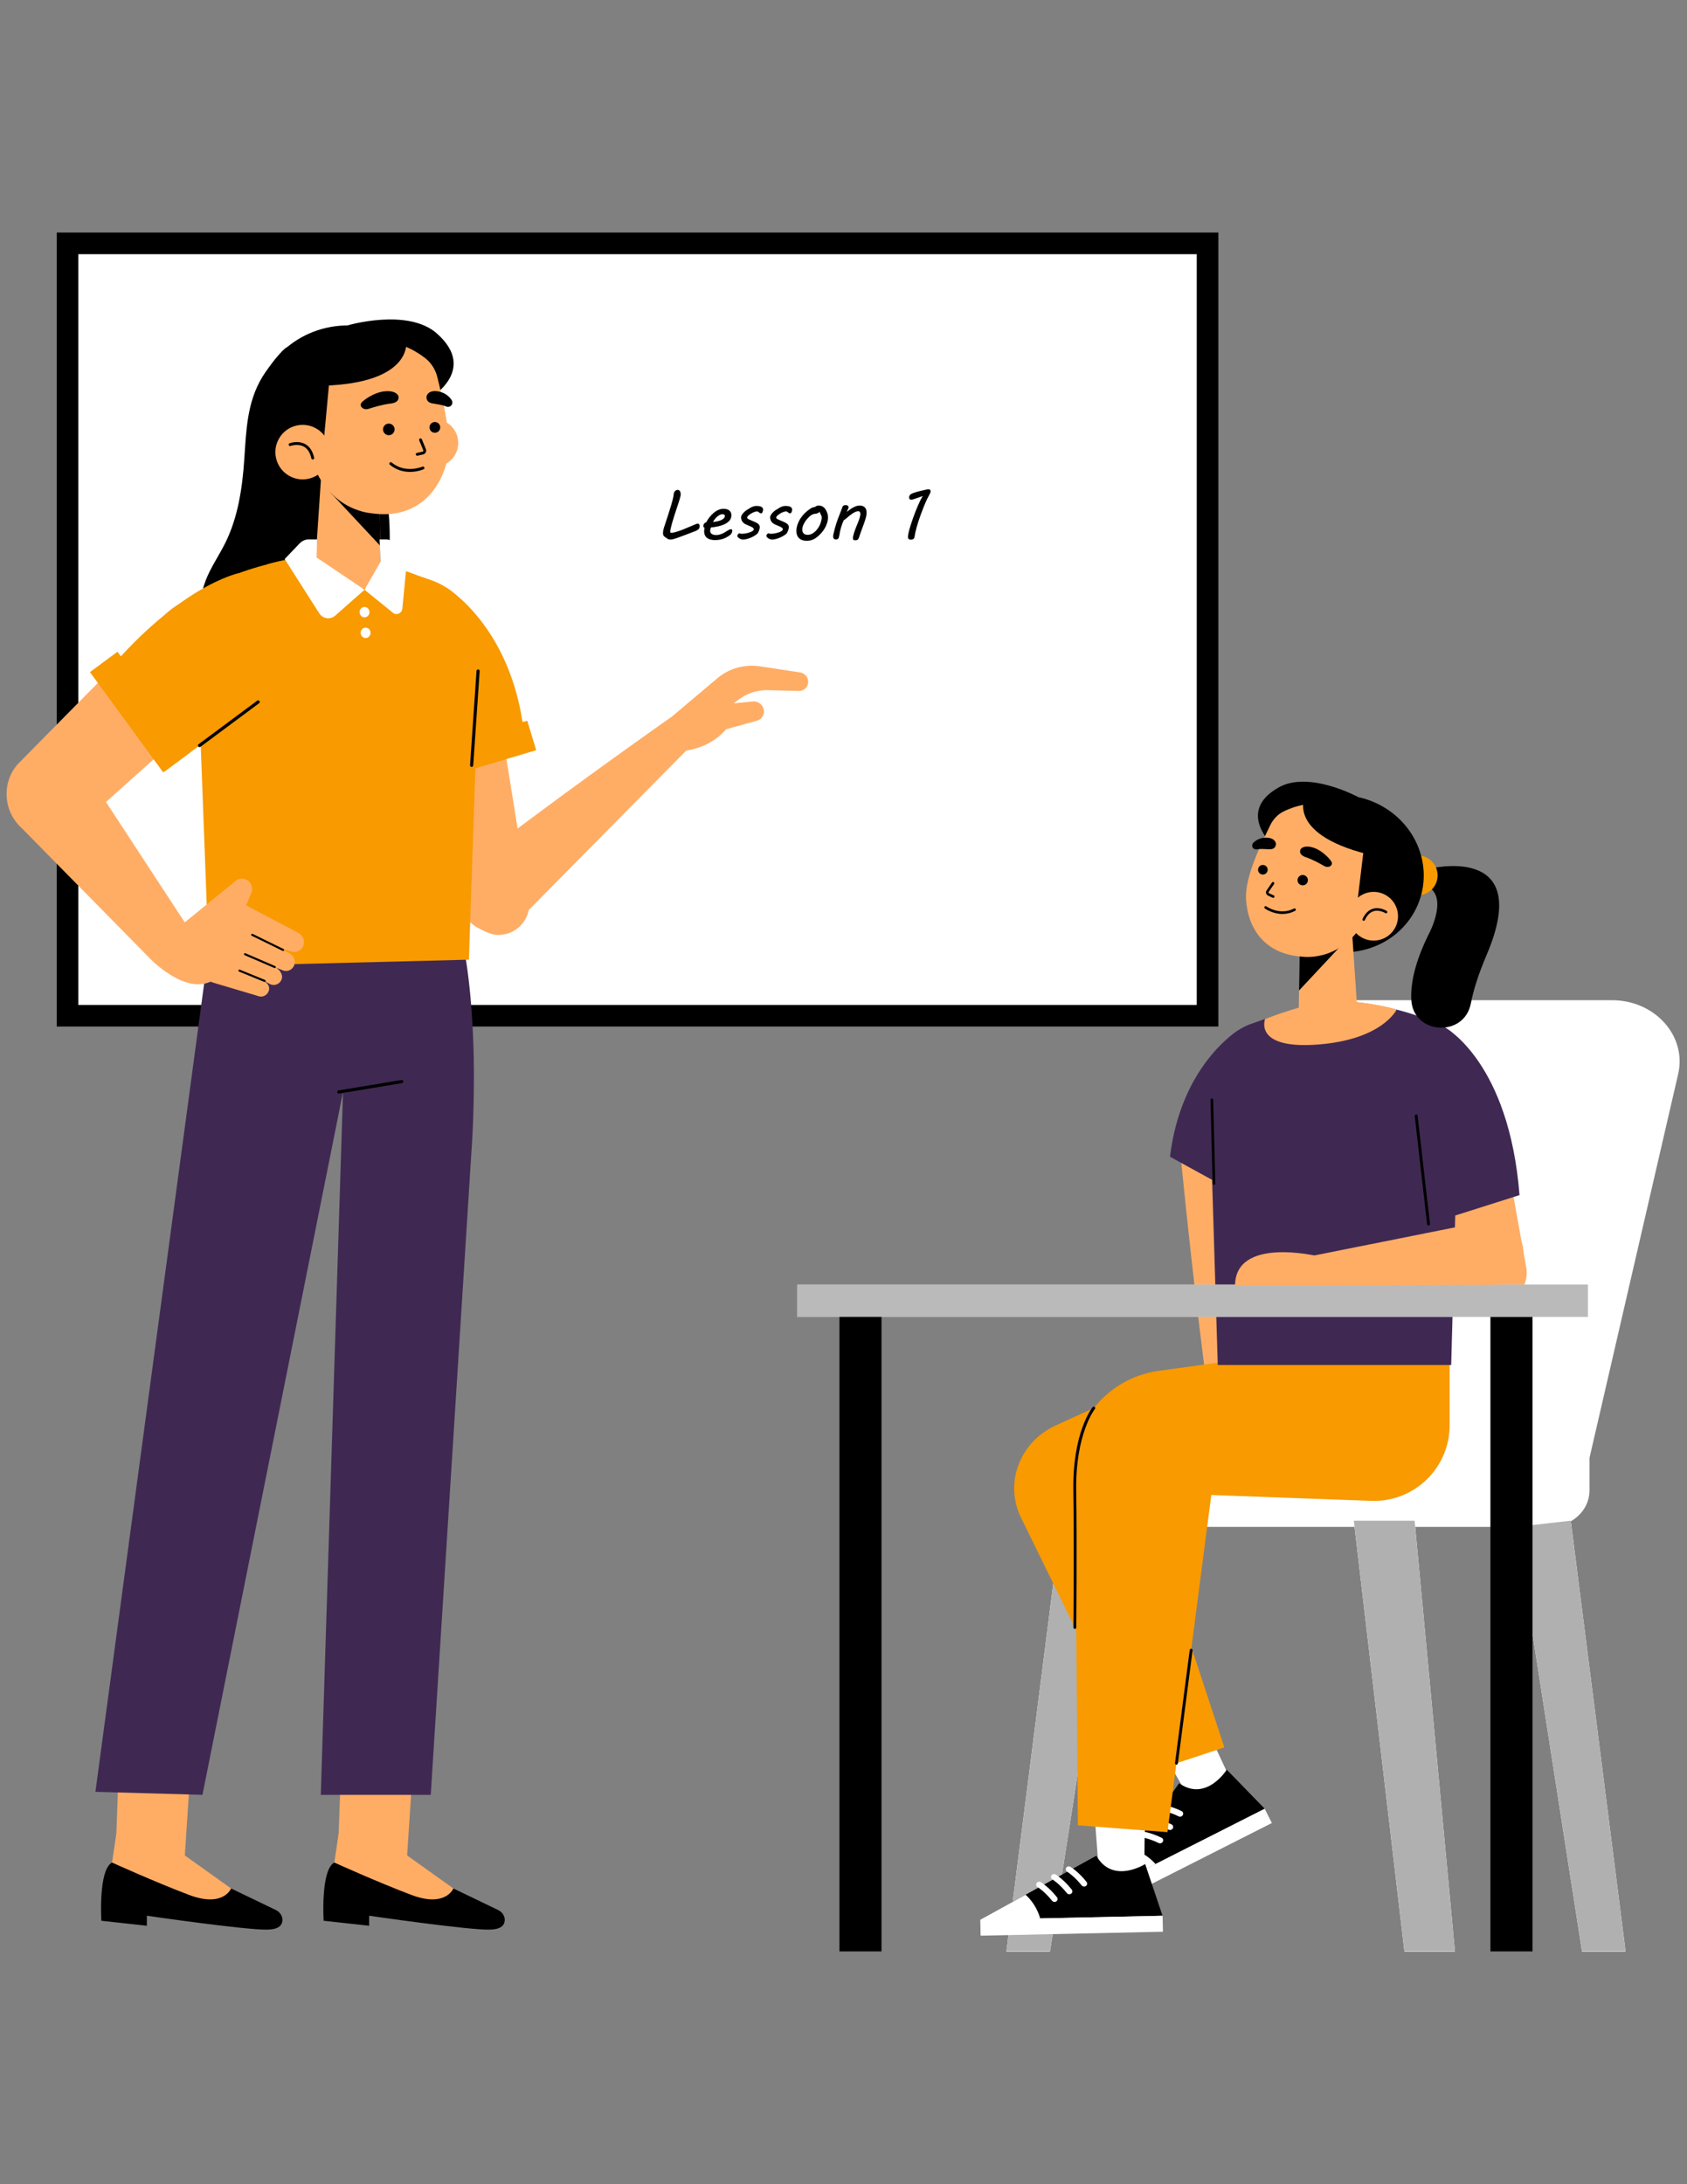 <svg xmlns="http://www.w3.org/2000/svg" xmlns:xlink="http://www.w3.org/1999/xlink" width="816" zoomAndPan="magnify" viewBox="0 0 612 792" height="1056" preserveAspectRatio="xMidYMid meet" version="1.0"><rect x="0" y="0" width="612" height="792" fill="#808080" stroke="none"/><defs><filter x="0%" y="0%" width="100%" height="100%" id="91849a410e"><feColorMatrix values="0 0 0 0 1 0 0 0 0 1 0 0 0 0 1 0 0 0 1 0" color-interpolation-filters="sRGB"/></filter><clipPath id="6157c9d424"><path d="M 20 84.332 L 442 84.332 L 442 373 L 20 373 Z M 20 84.332 " clip-rule="nonzero"/></clipPath><clipPath id="f974626f86"><path d="M 365 551 L 405 551 L 405 707.582 L 365 707.582 Z M 365 551 " clip-rule="nonzero"/></clipPath><clipPath id="060f33c668"><path d="M 491 551 L 528 551 L 528 707.582 L 491 707.582 Z M 491 551 " clip-rule="nonzero"/></clipPath><clipPath id="f96bcfc2c8"><path d="M 549 551 L 590 551 L 590 707.582 L 549 707.582 Z M 549 551 " clip-rule="nonzero"/></clipPath><clipPath id="47e831d67f"><path d="M 365 551 L 405 551 L 405 707.582 L 365 707.582 Z M 365 551 " clip-rule="nonzero"/></clipPath><clipPath id="bb12349f74"><path d="M 491 551 L 528 551 L 528 707.582 L 491 707.582 Z M 491 551 " clip-rule="nonzero"/></clipPath><clipPath id="d17f5e98f2"><path d="M 549 551 L 590 551 L 590 707.582 L 549 707.582 Z M 549 551 " clip-rule="nonzero"/></clipPath><clipPath id="9aefb0857c"><path d="M 363 549 L 592 549 L 592 707.582 L 363 707.582 Z M 363 549 " clip-rule="nonzero"/></clipPath><mask id="6b86562735"><g filter="url(#91849a410e)"><rect x="-61.2" width="734.4" fill="#000000" y="-79.2" height="950.4" fill-opacity="0.31"/></g></mask><clipPath id="1ef3b54fa0"><path d="M 2 2 L 42 2 L 42 158.582 L 2 158.582 Z M 2 2 " clip-rule="nonzero"/></clipPath><clipPath id="34993e3583"><path d="M 128 2 L 165 2 L 165 158.582 L 128 158.582 Z M 128 2 " clip-rule="nonzero"/></clipPath><clipPath id="903756f313"><path d="M 186 2 L 227 2 L 227 158.582 L 186 158.582 Z M 186 2 " clip-rule="nonzero"/></clipPath><clipPath id="9a86c139ba"><rect x="0" width="229" y="0" height="159"/></clipPath><clipPath id="03b2659858"><path d="M 399 669 L 425 669 L 425 685.746 L 399 685.746 Z M 399 669 " clip-rule="nonzero"/></clipPath><clipPath id="8b348338f7"><path d="M 445.035 641.691 C 445.035 641.691 437.664 653.531 427.75 646.625 L 399.797 685.746 L 458.82 655.871 Z M 445.035 641.691 " clip-rule="nonzero"/></clipPath><clipPath id="1929556fbd"><path d="M 355.051 682 L 379 682 L 379 696.484 L 355.051 696.484 Z M 355.051 682 " clip-rule="nonzero"/></clipPath><clipPath id="a36cd73851"><path d="M 415.438 675.918 C 415.438 675.918 403.676 683.41 397.719 672.895 L 355.598 696.09 L 421.734 694.66 Z M 415.438 675.918 " clip-rule="nonzero"/></clipPath><clipPath id="1038424006"><path d="M 304 477 L 320 477 L 320 707.582 L 304 707.582 Z M 304 477 " clip-rule="nonzero"/></clipPath><clipPath id="bcc4d5df50"><path d="M 540 477 L 556 477 L 556 707.582 L 540 707.582 Z M 540 477 " clip-rule="nonzero"/></clipPath></defs><path fill="#ffffff" d="M 484.086 362.68 L 584.801 362.68 C 600.363 362.68 611.988 375.645 608.797 389.441 L 576.625 528.645 L 576.625 540.5 C 576.625 547.77 570.125 553.66 562.098 553.66 L 432.414 553.66 L 432.414 503.465 L 521.988 497.168 Z M 484.086 362.68 " fill-opacity="1" fill-rule="nonzero"/><path fill="#ffad65" d="M 515.77 404.641 L 531.246 463.762 C 532.578 470.344 539.277 474.363 545.715 472.434 C 551.082 470.824 554.488 465.559 553.754 460.004 L 544.895 410.805 Z M 515.77 404.641 " fill-opacity="1" fill-rule="nonzero"/><g clip-path="url(#6157c9d424)"><path fill="#000000" d="M 20.582 84.332 L 441.988 84.332 L 441.988 372.234 L 20.582 372.234 Z M 20.582 84.332 " fill-opacity="1" fill-rule="nonzero"/></g><path fill="#ffffff" d="M 434.148 92.172 L 434.148 364.398 L 28.418 364.398 L 28.418 92.172 Z M 434.148 92.172 " fill-opacity="1" fill-rule="nonzero"/><path fill="#000000" d="M 164.477 684.77 L 180.738 692.598 C 182.465 693.426 183.508 695.324 182.973 697.125 C 182.551 698.547 181.16 699.633 177.543 699.695 C 169.5 699.836 133.922 694.652 133.922 694.652 L 133.922 698.293 L 117.41 696.473 C 117.41 696.473 116.254 678.059 121.281 675.363 Z M 164.477 684.77 " fill-opacity="1" fill-rule="nonzero"/><path fill="#ffad65" d="M 142.688 669.223 L 164.477 684.77 C 164.477 684.77 161.672 691.801 149.254 687.113 C 136.84 682.426 121.285 675.367 121.285 675.367 L 122.852 664.875 Z M 142.688 669.223 " fill-opacity="1" fill-rule="nonzero"/><path fill="#ffad65" d="M 122.766 667.23 L 124.832 610.789 L 151.871 609.254 L 147.445 676.492 Z M 122.766 667.23 " fill-opacity="1" fill-rule="nonzero"/><path fill="#000000" d="M 83.832 684.77 L 100.098 692.598 C 101.82 693.426 102.863 695.324 102.328 697.125 C 101.906 698.547 100.516 699.633 96.898 699.695 C 88.859 699.836 53.277 694.652 53.277 694.652 L 53.277 698.293 L 36.766 696.473 C 36.766 696.473 35.613 678.059 40.641 675.363 Z M 83.832 684.77 " fill-opacity="1" fill-rule="nonzero"/><path fill="#ffad65" d="M 62.043 669.223 L 83.836 684.77 C 83.836 684.77 81.031 691.801 68.613 687.113 C 56.199 682.426 40.645 675.367 40.645 675.367 L 42.211 664.875 Z M 62.043 669.223 " fill-opacity="1" fill-rule="nonzero"/><path fill="#ffad65" d="M 42.125 667.23 L 44.191 610.789 L 71.227 609.254 L 66.805 676.492 Z M 42.125 667.23 " fill-opacity="1" fill-rule="nonzero"/><path fill="#000000" d="M 104.613 125.801 C 103.406 125.77 100.891 129.004 100.129 129.941 C 98.391 132.094 96.648 134.262 95.203 136.629 C 89.57 145.867 89.332 156.117 88.617 166.594 C 87.906 176.977 86.359 187.516 81.738 196.844 C 79.477 201.41 76.5 205.633 74.648 210.383 C 72.793 215.129 72.191 220.73 74.691 225.176 C 74.922 225.586 75.195 226 75.602 226.23 C 87.508 233.043 102.551 235.152 115.922 232.094 C 119.629 231.246 123.305 230.098 126.566 228.145 C 135.816 222.594 140.258 211.371 141.16 200.625 C 142.062 189.875 140.074 179.117 139.637 168.34 C 139.312 160.48 139.738 152.234 136.254 145.184 C 134.66 141.945 132.316 139.148 129.996 136.383 C 127.555 133.469 125.039 130.496 121.754 128.582 C 117.008 125.82 110.102 125.957 104.613 125.801 Z M 104.613 125.801 " fill-opacity="1" fill-rule="nonzero"/><path fill="#3f2952" d="M 161.074 324.965 C 161.074 324.965 170.121 330.812 171.762 379.664 C 172.098 389.707 171.898 403.656 171.273 413.68 L 156.266 650.82 L 116.371 650.82 L 124.434 395.965 L 73.445 650.82 L 34.613 649.723 L 78.324 324.965 L 117.574 320.18 Z M 161.074 324.965 " fill-opacity="1" fill-rule="nonzero"/><path fill="#000000" d="M 122.898 396.539 C 122.625 396.539 122.379 396.34 122.336 396.059 C 122.285 395.75 122.496 395.453 122.805 395.398 L 145.656 391.609 C 145.965 391.582 146.266 391.77 146.316 392.082 C 146.367 392.395 146.156 392.691 145.844 392.742 L 122.996 396.531 C 122.961 396.535 122.93 396.539 122.898 396.539 Z M 122.898 396.539 " fill-opacity="1" fill-rule="nonzero"/><path fill="#ffad65" d="M 186.406 335.445 L 250.477 270.621 L 243.375 260.094 C 243.375 260.094 197.633 292.211 168.406 315.301 C 163.77 318.961 166.605 330.062 170.629 334.387 C 174.398 338.441 182.348 339.211 186.406 335.445 Z M 186.406 335.445 " fill-opacity="1" fill-rule="nonzero"/><path fill="#ffad65" d="M 244.664 272.41 C 244.664 272.41 255.695 273.27 263.473 264.406 L 274.586 261.328 C 276.312 260.852 277.383 259.184 277.098 257.422 C 276.789 255.516 275.004 254.156 273.066 254.352 L 266.129 255.055 L 268.043 253.613 C 271.086 251.332 274.848 250.145 278.723 250.25 L 289.746 250.543 C 291.004 250.574 292.16 249.934 292.762 248.867 C 293.934 246.809 292.598 244.18 290.191 243.816 L 275.75 241.621 C 270.148 240.773 264.512 242.332 260.281 245.902 L 237.531 265.078 Z M 244.664 272.41 " fill-opacity="1" fill-rule="nonzero"/><path fill="#ffad65" d="M 148.746 243.117 C 148.746 243.117 154.258 291.43 165.609 328.254 C 166.977 332.688 175.469 338.676 180.098 338.984 C 187.082 339.445 192.773 333.461 191.961 326.512 L 178.113 240.277 Z M 148.746 243.117 " fill-opacity="1" fill-rule="nonzero"/><path fill="#f89a00" d="M 161.941 213.078 C 161.941 213.078 185.426 227.07 189.988 264.969 L 156.461 283.387 Z M 161.941 213.078 " fill-opacity="1" fill-rule="nonzero"/><path fill="#f89a00" d="M 156.461 283.387 L 194.516 272.012 L 191.27 261.352 L 157.32 270.484 Z M 156.461 283.387 " fill-opacity="1" fill-rule="nonzero"/><path fill="#f89a00" d="M 117.09 201.242 C 105.527 202.227 94.129 204.766 83.359 209.074 C 80.719 210.129 78.121 211.285 75.742 212.531 C 68.254 216.449 70.496 224.91 71.438 233.551 L 75.836 350.379 L 170.109 347.984 L 173.848 237.402 C 174.676 225.359 167.547 214.289 156.527 210.406 C 144.18 206.051 129.113 201.176 122.543 200.781 Z M 117.09 201.242 " fill-opacity="1" fill-rule="nonzero"/><path fill="#000000" d="M 171.094 278.086 C 171.082 278.086 171.07 278.086 171.055 278.086 C 170.742 278.062 170.5 277.789 170.523 277.473 L 172.871 243.262 C 172.895 242.945 173.172 242.723 173.48 242.73 C 173.797 242.75 174.035 243.023 174.012 243.34 L 171.668 277.551 C 171.645 277.855 171.395 278.086 171.094 278.086 Z M 171.094 278.086 " fill-opacity="1" fill-rule="nonzero"/><path fill="#f89a00" d="M 150.973 208.477 C 150.973 208.477 133.617 201.68 122.543 200.777 C 122.543 200.777 107.406 201.422 97.004 204.625 C 97.004 204.625 102.773 216.938 129.34 218.957 C 155.906 220.977 150.973 208.477 150.973 208.477 Z M 150.973 208.477 " fill-opacity="1" fill-rule="nonzero"/><path fill="#ffad65" d="M 23.18 267.5 L 67.512 335.195 L 55.57 348.742 L 6.633 299.008 Z M 23.18 267.5 " fill-opacity="1" fill-rule="nonzero"/><path fill="#ffad65" d="M 108.246 338.277 L 89.285 328.277 L 91.145 323.957 C 91.824 322.387 91.402 320.539 90.121 319.449 C 88.797 318.32 86.898 318.289 85.539 319.371 L 66.863 334.582 L 55.574 348.742 C 65.82 357.84 72.512 357.727 76.371 355.961 C 76.82 356.117 77.266 356.289 77.723 356.426 L 93.48 361.113 C 94.938 361.766 96.633 361.129 97.352 359.66 C 97.871 358.594 98.051 356.883 95.02 355.285 L 98.051 356.883 C 99.594 357.574 101.387 356.875 102.105 355.301 C 102.781 353.91 101.949 352.074 100.168 350.871 L 102.492 351.816 C 104.172 352.57 106.152 351.711 106.781 349.859 C 107.328 348.262 106.512 346.492 105.051 345.727 L 101.699 343.969 L 105.68 344.969 C 107.512 345.641 109.555 344.625 110.156 342.633 C 110.672 340.926 109.785 339.09 108.246 338.277 Z M 108.246 338.277 " fill-opacity="1" fill-rule="nonzero"/><path fill="#000000" d="M 102.707 344.836 C 102.652 344.836 102.594 344.824 102.543 344.797 L 91.332 339.309 C 91.148 339.219 91.07 338.996 91.16 338.812 C 91.254 338.629 91.48 338.551 91.66 338.641 L 102.871 344.129 C 103.055 344.219 103.129 344.441 103.043 344.625 C 102.977 344.758 102.844 344.836 102.707 344.836 Z M 102.707 344.836 " fill-opacity="1" fill-rule="nonzero"/><path fill="#000000" d="M 99.691 351.039 C 99.641 351.039 99.59 351.031 99.547 351.008 L 88.734 346.34 C 88.547 346.258 88.461 346.039 88.543 345.852 C 88.625 345.66 88.844 345.574 89.031 345.656 L 99.84 350.324 C 100.031 350.406 100.117 350.625 100.035 350.816 C 99.973 350.957 99.836 351.039 99.691 351.039 Z M 99.691 351.039 " fill-opacity="1" fill-rule="nonzero"/><path fill="#000000" d="M 96.023 356.07 C 95.977 356.07 95.926 356.062 95.879 356.043 L 86.723 352.297 C 86.531 352.219 86.438 352 86.52 351.809 C 86.594 351.621 86.816 351.527 87.004 351.605 L 96.16 355.352 C 96.352 355.43 96.445 355.648 96.367 355.836 C 96.309 355.98 96.168 356.07 96.023 356.07 Z M 96.023 356.07 " fill-opacity="1" fill-rule="nonzero"/><path fill="#ffad65" d="M 85.359 248.84 L 28.984 299.273 C 23.723 304.789 15.418 305.637 9.223 301.285 C 1.414 295.805 0.07 284.43 6.375 277.152 L 59.387 223.434 C 65.723 216.125 76.461 215.227 83.844 221.379 C 92.102 228.254 92.809 241.031 85.359 248.84 Z M 85.359 248.84 " fill-opacity="1" fill-rule="nonzero"/><path fill="#f89a00" d="M 86.598 207.832 C 86.598 207.832 63.957 212.41 35.852 247.285 L 59.922 279.582 L 96.598 252.344 Z M 86.598 207.832 " fill-opacity="1" fill-rule="nonzero"/><path fill="#f89a00" d="M 59.211 280.078 L 68.992 272.812 L 42.621 236.324 L 32.633 243.707 Z M 59.211 280.078 " fill-opacity="1" fill-rule="nonzero"/><path fill="#000000" d="M 72.375 270.91 C 72.199 270.91 72.023 270.828 71.914 270.68 C 71.723 270.426 71.777 270.062 72.031 269.875 L 93.305 254.074 C 93.559 253.887 93.922 253.938 94.109 254.191 C 94.297 254.449 94.246 254.809 93.988 254.996 L 72.715 270.797 C 72.613 270.871 72.492 270.91 72.375 270.91 Z M 72.375 270.91 " fill-opacity="1" fill-rule="nonzero"/><path fill="#000000" d="M 126.113 117.98 C 126.113 117.98 147.945 111.551 158.523 120.949 C 174.016 134.715 154.863 145.105 154.863 145.105 Z M 126.113 117.98 " fill-opacity="1" fill-rule="nonzero"/><path fill="#000000" d="M 159.352 148.594 C 159.391 149.637 159.375 150.676 159.305 151.715 C 159.238 152.758 159.113 153.793 158.938 154.82 C 158.762 155.848 158.535 156.867 158.254 157.875 C 157.977 158.883 157.645 159.875 157.262 160.855 C 156.879 161.832 156.449 162.789 155.969 163.727 C 155.488 164.664 154.957 165.574 154.383 166.461 C 153.809 167.352 153.191 168.211 152.527 169.039 C 151.867 169.871 151.164 170.668 150.418 171.434 C 149.672 172.195 148.891 172.926 148.074 173.617 C 147.254 174.309 146.402 174.957 145.516 175.57 C 144.629 176.184 143.715 176.75 142.77 177.277 C 141.824 177.805 140.855 178.285 139.863 178.719 C 138.871 179.156 137.855 179.543 136.824 179.883 C 135.789 180.223 134.742 180.516 133.68 180.758 C 132.617 181 131.543 181.191 130.461 181.332 C 129.379 181.477 128.293 181.566 127.203 181.605 C 126.113 181.645 125.02 181.637 123.93 181.574 C 122.844 181.512 121.758 181.398 120.68 181.234 C 119.602 181.07 118.535 180.855 117.48 180.59 C 116.426 180.328 115.387 180.016 114.363 179.652 C 113.344 179.293 112.34 178.883 111.359 178.426 C 110.379 177.973 109.426 177.473 108.496 176.926 C 107.57 176.383 106.672 175.793 105.805 175.164 C 104.938 174.535 104.102 173.867 103.305 173.156 C 102.508 172.449 101.746 171.707 101.023 170.926 C 100.305 170.148 99.625 169.336 98.984 168.492 C 98.348 167.648 97.754 166.777 97.207 165.879 C 96.66 164.977 96.16 164.055 95.707 163.109 C 95.254 162.16 94.852 161.195 94.496 160.211 C 94.145 159.227 93.84 158.227 93.59 157.215 C 93.34 156.199 93.145 155.18 93 154.145 C 92.855 153.113 92.762 152.078 92.723 151.035 C 92.688 149.996 92.699 148.953 92.77 147.914 C 92.84 146.875 92.961 145.84 93.137 144.809 C 93.312 143.781 93.539 142.762 93.82 141.754 C 94.102 140.746 94.434 139.754 94.812 138.777 C 95.195 137.801 95.629 136.844 96.109 135.906 C 96.59 134.969 97.117 134.055 97.691 133.168 C 98.266 132.281 98.883 131.422 99.547 130.59 C 100.211 129.762 100.914 128.961 101.656 128.199 C 102.402 127.434 103.184 126.707 104.004 126.016 C 104.824 125.324 105.676 124.672 106.562 124.059 C 107.445 123.449 108.363 122.879 109.305 122.352 C 110.25 121.828 111.219 121.348 112.215 120.91 C 113.207 120.477 114.219 120.086 115.254 119.746 C 116.285 119.406 117.332 119.117 118.395 118.875 C 119.457 118.629 120.531 118.438 121.613 118.297 C 122.695 118.156 123.781 118.062 124.871 118.023 C 125.965 117.984 127.055 117.996 128.145 118.059 C 129.234 118.121 130.316 118.234 131.395 118.398 C 132.473 118.562 133.539 118.773 134.594 119.039 C 135.648 119.305 136.688 119.617 137.711 119.977 C 138.734 120.34 139.734 120.746 140.715 121.203 C 141.695 121.66 142.648 122.16 143.578 122.703 C 144.508 123.25 145.402 123.836 146.273 124.465 C 147.141 125.098 147.973 125.766 148.77 126.473 C 149.57 127.18 150.328 127.926 151.051 128.703 C 151.773 129.484 152.453 130.293 153.09 131.137 C 153.727 131.98 154.32 132.852 154.867 133.754 C 155.418 134.652 155.918 135.574 156.371 136.523 C 156.824 137.469 157.227 138.434 157.578 139.418 C 157.934 140.402 158.234 141.402 158.484 142.418 C 158.734 143.43 158.934 144.453 159.078 145.484 C 159.223 146.516 159.312 147.555 159.352 148.594 Z M 159.352 148.594 " fill-opacity="1" fill-rule="nonzero"/><path fill="#ffad65" d="M 166.238 160.609 C 166.238 161.176 166.184 161.738 166.074 162.293 C 165.961 162.848 165.801 163.387 165.582 163.91 C 165.367 164.434 165.102 164.934 164.785 165.402 C 164.469 165.875 164.113 166.309 163.711 166.711 C 163.312 167.109 162.875 167.469 162.406 167.781 C 161.934 168.098 161.438 168.363 160.914 168.578 C 160.391 168.797 159.852 168.961 159.297 169.07 C 158.738 169.18 158.18 169.238 157.613 169.238 C 157.047 169.238 156.484 169.18 155.93 169.07 C 155.375 168.961 154.836 168.797 154.312 168.578 C 153.789 168.363 153.289 168.098 152.82 167.781 C 152.348 167.469 151.914 167.109 151.512 166.711 C 151.113 166.309 150.754 165.875 150.438 165.402 C 150.125 164.934 149.859 164.434 149.641 163.91 C 149.426 163.387 149.262 162.848 149.152 162.293 C 149.039 161.738 148.984 161.176 148.984 160.609 C 148.984 160.043 149.039 159.484 149.152 158.93 C 149.262 158.371 149.426 157.832 149.641 157.309 C 149.859 156.785 150.125 156.289 150.438 155.82 C 150.754 155.348 151.113 154.91 151.512 154.512 C 151.914 154.109 152.348 153.754 152.82 153.438 C 153.289 153.125 153.789 152.859 154.312 152.641 C 154.836 152.426 155.375 152.262 155.93 152.152 C 156.484 152.039 157.047 151.984 157.613 151.984 C 158.18 151.984 158.738 152.039 159.297 152.152 C 159.852 152.262 160.391 152.426 160.914 152.641 C 161.438 152.859 161.934 153.125 162.406 153.438 C 162.875 153.754 163.312 154.109 163.711 154.512 C 164.113 154.91 164.469 155.348 164.785 155.82 C 165.102 156.289 165.367 156.785 165.582 157.309 C 165.801 157.832 165.961 158.371 166.074 158.93 C 166.184 159.484 166.238 160.043 166.238 160.609 Z M 166.238 160.609 " fill-opacity="1" fill-rule="nonzero"/><path fill="#ffad65" d="M 137.668 180.578 L 138.199 213.469 L 113.797 212.973 L 117.152 163.082 Z M 137.668 180.578 " fill-opacity="1" fill-rule="nonzero"/><path fill="#000000" d="M 137.949 197.922 L 119.688 178.398 L 137.668 180.578 Z M 137.949 197.922 " fill-opacity="1" fill-rule="nonzero"/><path fill="#ffad65" d="M 154.336 129.93 C 156.578 131.688 158.059 134.215 158.715 136.977 C 160.668 145.164 164.438 159.578 161.836 168.438 C 158.457 179.957 149.508 188.367 134.461 186.074 C 134.461 186.074 116.492 184.922 111.98 162.383 C 104.793 126.473 135.137 114.875 154.336 129.93 Z M 154.336 129.93 " fill-opacity="1" fill-rule="nonzero"/><path fill="#000000" d="M 151.352 165.25 C 151.113 165.25 150.898 165.086 150.844 164.848 C 150.781 164.566 150.961 164.289 151.238 164.227 L 153.352 163.758 C 153.508 163.707 153.621 163.504 153.57 163.305 L 152.078 159.672 C 151.973 159.406 152.098 159.105 152.363 158.996 C 152.629 158.891 152.93 159.02 153.035 159.281 L 154.551 162.977 C 154.762 163.777 154.34 164.531 153.613 164.754 L 151.465 165.238 C 151.426 165.246 151.387 165.25 151.352 165.25 Z M 151.352 165.25 " fill-opacity="1" fill-rule="nonzero"/><path fill="#000000" d="M 143.152 155.699 C 143.152 155.98 143.102 156.25 142.992 156.508 C 142.887 156.766 142.734 156.992 142.535 157.188 C 142.34 157.387 142.113 157.539 141.855 157.645 C 141.594 157.754 141.328 157.805 141.047 157.805 C 140.77 157.805 140.5 157.754 140.242 157.645 C 139.984 157.539 139.758 157.387 139.559 157.188 C 139.363 156.992 139.211 156.766 139.102 156.508 C 138.996 156.25 138.941 155.98 138.941 155.699 C 138.941 155.422 138.996 155.152 139.102 154.895 C 139.211 154.637 139.363 154.41 139.559 154.211 C 139.758 154.016 139.984 153.863 140.242 153.758 C 140.5 153.648 140.77 153.598 141.047 153.598 C 141.328 153.598 141.594 153.648 141.855 153.758 C 142.113 153.863 142.34 154.016 142.535 154.211 C 142.734 154.41 142.887 154.637 142.992 154.895 C 143.102 155.152 143.152 155.422 143.152 155.699 Z M 143.152 155.699 " fill-opacity="1" fill-rule="nonzero"/><path fill="#000000" d="M 155.809 154.977 C 155.809 156.055 156.68 156.926 157.758 156.926 C 158.836 156.926 159.711 156.055 159.711 154.977 C 159.711 153.898 158.836 153.023 157.758 153.023 C 156.68 153.023 155.809 153.898 155.809 154.977 Z M 155.809 154.977 " fill-opacity="1" fill-rule="nonzero"/><path fill="#000000" d="M 148.715 171.113 C 146.512 171.113 143.871 170.539 141.426 168.508 C 141.211 168.328 141.18 168 141.359 167.781 C 141.547 167.562 141.871 167.531 142.09 167.715 C 147.07 171.852 153.18 169.242 153.242 169.215 C 153.504 169.098 153.805 169.219 153.922 169.48 C 154.039 169.742 153.918 170.047 153.66 170.16 C 153.504 170.23 151.453 171.113 148.715 171.113 Z M 148.715 171.113 " fill-opacity="1" fill-rule="nonzero"/><path fill="#000000" d="M 154.824 143.449 C 154.824 143.449 154.039 145.816 156.984 146.301 C 159.223 146.668 160.645 146.867 161.895 147.41 C 162.605 147.715 163.434 147.465 163.859 146.82 C 164.199 146.301 164.211 145.625 163.867 145.105 C 163.176 144.047 161.695 142.406 158.977 141.922 C 155.488 141.297 154.824 143.449 154.824 143.449 Z M 154.824 143.449 " fill-opacity="1" fill-rule="nonzero"/><path fill="#000000" d="M 144.508 143.551 C 144.508 143.551 145.41 145.934 141.609 146.352 C 138.723 146.664 135.277 147.754 133.645 148.266 C 132.719 148.559 131.668 148.289 131.156 147.633 C 130.742 147.102 130.758 146.43 131.219 145.914 C 132.156 144.875 135.746 142.348 139.25 141.926 C 143.75 141.383 144.508 143.551 144.508 143.551 Z M 144.508 143.551 " fill-opacity="1" fill-rule="nonzero"/><path fill="#000000" d="M 147.375 123.5 C 147.375 123.5 150.832 142.203 105.676 139.688 C 105.68 139.688 103.043 113.551 147.375 123.5 Z M 147.375 123.5 " fill-opacity="1" fill-rule="nonzero"/><path fill="#000000" d="M 119.688 135.863 L 117.152 163.082 L 95.82 144.961 Z M 119.688 135.863 " fill-opacity="1" fill-rule="nonzero"/><path fill="#ffad65" d="M 100.438 167.156 C 102.211 172.32 107.84 175.07 113.008 173.297 C 118.172 171.523 120.922 165.895 119.148 160.73 C 117.375 155.566 111.746 152.816 106.582 154.59 C 101.414 156.363 98.664 161.992 100.438 167.156 Z M 100.438 167.156 " fill-opacity="1" fill-rule="nonzero"/><path fill="#000000" d="M 113.461 166.609 C 113.223 166.609 113.008 166.445 112.953 166.203 C 112.496 164.113 111.574 162.676 110.211 161.934 C 108.047 160.754 105.438 161.695 105.41 161.703 C 105.141 161.805 104.844 161.668 104.746 161.398 C 104.645 161.133 104.781 160.836 105.047 160.734 C 105.168 160.688 108.113 159.609 110.699 161.02 C 112.34 161.91 113.438 163.582 113.965 165.98 C 114.027 166.258 113.852 166.535 113.57 166.598 C 113.535 166.605 113.496 166.609 113.461 166.609 Z M 113.461 166.609 " fill-opacity="1" fill-rule="nonzero"/><path fill="#ffffff" d="M 132.238 213.855 L 114.852 202.137 L 115.027 195.59 L 112.027 195.59 C 110.785 195.59 109.598 196.105 108.719 197.02 L 103.27 202.711 L 115.789 222.344 C 117.098 224.398 119.824 224.805 121.629 223.215 Z M 132.238 213.855 " fill-opacity="1" fill-rule="nonzero"/><path fill="#ffffff" d="M 137.691 195.59 L 139.949 195.59 C 141.512 195.59 142.969 196.406 143.84 197.766 L 147.605 203.652 L 145.965 220.668 C 145.801 222.398 143.879 223.262 142.562 222.199 L 132.238 213.855 L 138.055 203.676 Z M 137.691 195.59 " fill-opacity="1" fill-rule="nonzero"/><path fill="#ffffff" d="M 134.039 221.965 C 134.039 223.004 133.23 223.848 132.238 223.848 C 131.246 223.848 130.441 223.004 130.441 221.965 C 130.441 220.926 131.246 220.082 132.238 220.082 C 133.23 220.082 134.039 220.926 134.039 221.965 Z M 134.039 221.965 " fill-opacity="1" fill-rule="nonzero"/><path fill="#ffffff" d="M 134.438 229.469 C 134.438 230.508 133.633 231.352 132.641 231.352 C 131.645 231.352 130.84 230.508 130.84 229.469 C 130.84 228.43 131.645 227.586 132.641 227.586 C 133.633 227.586 134.438 228.426 134.438 229.469 Z M 134.438 229.469 " fill-opacity="1" fill-rule="nonzero"/><g clip-path="url(#f974626f86)"><path fill="#ffffff" d="M 404.902 553.66 L 380.898 707.621 L 365.105 707.621 L 385.004 551.422 Z M 404.902 553.66 " fill-opacity="1" fill-rule="nonzero"/></g><g clip-path="url(#060f33c668)"><path fill="#ffffff" d="M 491.137 551.422 L 509.492 707.621 L 527.809 707.621 L 513.176 551.422 Z M 491.137 551.422 " fill-opacity="1" fill-rule="nonzero"/></g><g clip-path="url(#f96bcfc2c8)"><path fill="#ffffff" d="M 549.918 553.66 L 573.922 707.621 L 589.715 707.621 L 569.816 551.422 Z M 549.918 553.66 " fill-opacity="1" fill-rule="nonzero"/></g><g clip-path="url(#47e831d67f)"><path fill="#ffffff" d="M 404.902 553.66 L 380.898 707.621 L 365.105 707.621 L 385.004 551.422 Z M 404.902 553.66 " fill-opacity="1" fill-rule="nonzero"/></g><g clip-path="url(#bb12349f74)"><path fill="#ffffff" d="M 491.137 551.422 L 509.492 707.621 L 527.809 707.621 L 513.176 551.422 Z M 491.137 551.422 " fill-opacity="1" fill-rule="nonzero"/></g><g clip-path="url(#d17f5e98f2)"><path fill="#ffffff" d="M 549.918 553.66 L 573.922 707.621 L 589.715 707.621 L 569.816 551.422 Z M 549.918 553.66 " fill-opacity="1" fill-rule="nonzero"/></g><g clip-path="url(#9aefb0857c)"><g mask="url(#6b86562735)"><g transform="matrix(1, 0, 0, 1, 363, 549)"><g clip-path="url(#9a86c139ba)"><g clip-path="url(#1ef3b54fa0)"><path fill="#000000" d="M 41.902 4.66 L 17.898 158.621 L 2.105 158.621 L 22.004 2.422 Z M 41.902 4.66 " fill-opacity="1" fill-rule="nonzero"/></g><g clip-path="url(#34993e3583)"><path fill="#000000" d="M 128.137 2.422 L 146.492 158.621 L 164.809 158.621 L 150.176 2.422 Z M 128.137 2.422 " fill-opacity="1" fill-rule="nonzero"/></g><g clip-path="url(#903756f313)"><path fill="#000000" d="M 186.918 4.66 L 210.922 158.621 L 226.715 158.621 L 206.816 2.422 Z M 186.918 4.66 " fill-opacity="1" fill-rule="nonzero"/></g></g></g></g></g><path fill="#ffffff" d="M 373.812 696.094 L 385.004 691.914 L 415.387 692.348 L 421.738 694.664 L 411.402 698.27 L 377.992 698.27 Z M 373.812 696.094 " fill-opacity="1" fill-rule="nonzero"/><path fill="#ffffff" d="M 458.82 655.871 L 425.594 669.043 L 390.996 684.895 L 393.469 691.484 L 431.164 671.406 L 458.332 657.34 Z M 458.82 655.871 " fill-opacity="1" fill-rule="nonzero"/><path fill="#ffffff" d="M 434.293 619.406 L 447.535 647.707 L 433.367 655.441 L 417.48 627.785 Z M 434.293 619.406 " fill-opacity="1" fill-rule="nonzero"/><path fill="#000000" d="M 445.035 641.691 C 445.035 641.691 437.664 653.531 427.75 646.625 L 399.797 685.746 L 458.82 655.871 Z M 445.035 641.691 " fill-opacity="1" fill-rule="nonzero"/><g clip-path="url(#03b2659858)"><g clip-path="url(#8b348338f7)"><path fill="#ffffff" d="M 400.57 670.348 C 400.57 670.348 416.273 665.25 424.211 683.98 L 395.461 689.66 Z M 400.57 670.348 " fill-opacity="1" fill-rule="nonzero"/></g></g><path fill="#ffffff" d="M 399.77 685.746 L 458.793 655.875 L 461.402 661.035 L 402.383 690.906 Z M 399.77 685.746 " fill-opacity="1" fill-rule="nonzero"/><path fill="#ffffff" d="M 428.164 658.738 C 427.973 658.754 427.777 658.719 427.602 658.629 C 423.797 656.762 420.746 656.426 420.715 656.422 C 420.113 656.359 419.699 655.836 419.785 655.25 C 419.875 654.664 420.441 654.246 421.031 654.301 C 421.168 654.312 424.48 654.668 428.656 656.719 C 429.188 656.98 429.383 657.621 429.094 658.148 C 428.898 658.496 428.543 658.711 428.164 658.738 Z M 428.164 658.738 " fill-opacity="1" fill-rule="nonzero"/><path fill="#ffffff" d="M 424.535 663.57 C 424.344 663.586 424.148 663.551 423.969 663.465 C 420.164 661.594 417.113 661.262 417.082 661.258 C 416.484 661.195 416.066 660.668 416.156 660.082 C 416.242 659.496 416.812 659.074 417.398 659.133 C 417.539 659.145 420.848 659.504 425.027 661.551 C 425.559 661.812 425.754 662.453 425.465 662.98 C 425.27 663.328 424.91 663.543 424.535 663.57 Z M 424.535 663.57 " fill-opacity="1" fill-rule="nonzero"/><path fill="#ffffff" d="M 420.906 668.398 C 420.715 668.414 420.52 668.379 420.34 668.293 C 416.535 666.426 413.484 666.09 413.453 666.086 C 412.852 666.023 412.438 665.5 412.523 664.914 C 412.613 664.328 413.184 663.902 413.77 663.965 C 413.91 663.977 417.219 664.332 421.395 666.379 C 421.926 666.641 422.125 667.281 421.832 667.809 C 421.637 668.16 421.277 668.371 420.906 668.398 Z M 420.906 668.398 " fill-opacity="1" fill-rule="nonzero"/><path fill="#ffffff" d="M 415.387 651.18 L 415.09 682.426 L 398.973 683.273 L 396.602 651.473 Z M 415.387 651.18 " fill-opacity="1" fill-rule="nonzero"/><path fill="#000000" d="M 415.438 675.918 C 415.438 675.918 403.676 683.41 397.719 672.895 L 355.598 696.09 L 421.734 694.66 Z M 415.438 675.918 " fill-opacity="1" fill-rule="nonzero"/><g clip-path="url(#1929556fbd)"><g clip-path="url(#a36cd73851)"><path fill="#ffffff" d="M 362.957 682.543 C 362.957 682.543 379.32 684.73 378.379 705.051 L 350.004 697.746 Z M 362.957 682.543 " fill-opacity="1" fill-rule="nonzero"/></g></g><path fill="#ffffff" d="M 355.617 696.105 L 421.758 694.676 L 421.883 700.457 L 355.742 701.887 Z M 355.617 696.105 " fill-opacity="1" fill-rule="nonzero"/><path fill="#ffffff" d="M 392.859 684 C 392.68 683.934 392.52 683.816 392.395 683.66 C 389.77 680.332 387.164 678.707 387.141 678.691 C 386.625 678.375 386.477 677.723 386.809 677.234 C 387.141 676.742 387.836 676.613 388.34 676.918 C 388.461 676.988 391.293 678.738 394.172 682.391 C 394.539 682.859 394.438 683.52 393.949 683.871 C 393.621 684.102 393.207 684.137 392.859 684 Z M 392.859 684 " fill-opacity="1" fill-rule="nonzero"/><path fill="#ffffff" d="M 387.496 686.789 C 387.316 686.719 387.156 686.605 387.031 686.445 C 384.406 683.117 381.801 681.496 381.777 681.48 C 381.262 681.164 381.113 680.508 381.445 680.02 C 381.777 679.531 382.477 679.395 382.977 679.703 C 383.102 679.773 385.93 681.527 388.809 685.18 C 389.176 685.645 389.074 686.309 388.586 686.66 C 388.258 686.887 387.844 686.926 387.496 686.789 Z M 387.496 686.789 " fill-opacity="1" fill-rule="nonzero"/><path fill="#ffffff" d="M 382.133 689.574 C 381.953 689.508 381.793 689.391 381.668 689.234 C 379.043 685.906 376.438 684.285 376.41 684.266 C 375.898 683.949 375.746 683.297 376.082 682.805 C 376.414 682.316 377.109 682.18 377.613 682.488 C 377.734 682.559 380.562 684.312 383.445 687.961 C 383.812 688.43 383.711 689.09 383.219 689.441 C 382.898 689.676 382.48 689.711 382.133 689.574 Z M 382.133 689.574 " fill-opacity="1" fill-rule="nonzero"/><path fill="#ffad65" d="M 457.262 466.395 C 457.242 467.457 457.223 468.516 457.203 469.574 C 456.82 486.219 454.844 502.684 453.504 519.293 C 452.008 528.902 448.039 531.891 444.895 532.703 C 444.719 533.004 444.531 533.285 444.336 533.566 L 437.434 543.32 C 436.895 544.328 435.594 544.77 434.441 544.293 C 433.617 543.957 432.676 543.145 433.617 540.898 L 432.66 543.125 C 432.102 544.203 430.703 544.645 429.492 544.117 C 428.398 543.676 427.98 542.312 428.438 540.848 L 427.539 542.418 C 426.926 543.582 425.352 544.027 424.047 543.32 C 422.938 542.703 422.555 541.375 423.012 540.297 L 424.012 538.02 L 424.105 537.805 L 422.266 540.176 C 421.535 541.375 419.832 541.762 418.488 540.949 C 417.336 540.281 416.953 538.883 417.453 537.734 L 423.59 523.672 L 420.367 522.188 C 419.18 521.656 418.508 520.457 418.719 519.289 C 418.93 518.07 420.043 517.188 421.363 517.152 L 439.695 516.816 C 435.035 482.293 431.047 447.84 427.75 413.195 C 427.672 405.316 434.77 398.812 443.188 398.812 C 443.477 398.812 443.762 398.812 444.07 398.832 C 451.949 399.254 451.977 407.469 453.559 414.625 C 457.211 431.18 457.434 448.461 457.262 466.395 Z M 457.262 466.395 " fill-opacity="1" fill-rule="nonzero"/><path fill="#000000" d="M 423.762 538.816 C 423.723 538.816 423.684 538.805 423.645 538.789 C 423.508 538.723 423.449 538.559 423.516 538.422 L 427.359 530.332 C 427.426 530.195 427.586 530.137 427.727 530.203 C 427.863 530.27 427.922 530.43 427.855 530.57 L 424.012 538.656 C 423.965 538.758 423.867 538.816 423.762 538.816 Z M 423.762 538.816 " fill-opacity="1" fill-rule="nonzero"/><path fill="#000000" d="M 428.609 540.785 C 428.566 540.785 428.523 540.773 428.48 540.754 C 428.344 540.68 428.293 540.516 428.367 540.379 L 432.383 532.918 C 432.453 532.785 432.621 532.738 432.754 532.805 C 432.887 532.879 432.938 533.043 432.863 533.18 L 428.852 540.641 C 428.801 540.73 428.707 540.785 428.609 540.785 Z M 428.609 540.785 " fill-opacity="1" fill-rule="nonzero"/><path fill="#000000" d="M 433.254 541.82 C 433.207 541.82 433.164 541.809 433.121 541.785 C 432.988 541.711 432.941 541.543 433.016 541.41 L 436.523 535.203 C 436.598 535.07 436.766 535.023 436.895 535.098 C 437.031 535.172 437.074 535.34 437 535.473 L 433.496 541.68 C 433.441 541.77 433.352 541.82 433.254 541.82 Z M 433.254 541.82 " fill-opacity="1" fill-rule="nonzero"/><path fill="#f89a00" d="M 525.887 482.543 L 525.887 516.805 C 525.887 532.359 512.973 544.793 497.434 544.215 L 439.434 542.094 L 432.238 597.375 L 444.168 633.621 L 426.773 639.367 L 423.527 664.348 L 391.027 661.875 L 390.453 591.223 L 370.418 550.355 C 364.246 537.781 369.898 522.848 383.09 516.82 L 396.805 510.57 C 402.512 503.332 410.898 498.359 420.426 497.055 Z M 525.887 482.543 " fill-opacity="1" fill-rule="nonzero"/><path fill="#3f2952" d="M 449.246 373.559 C 449.246 373.559 428.48 385.93 424.449 419.441 L 454.094 435.727 Z M 449.246 373.559 " fill-opacity="1" fill-rule="nonzero"/><path fill="#3f2952" d="M 488.906 363.094 C 499.129 363.965 509.207 366.207 518.73 370.016 C 522.418 371.488 526.543 373.289 528.793 376.746 C 531.812 381.383 529.465 386.617 529.273 391.656 C 529.273 391.66 526.453 494.957 526.453 494.957 L 441.773 494.957 L 438.719 395.059 C 437.988 384.41 444.293 374.621 454.035 371.188 C 464.953 367.34 478.277 363.027 484.086 362.68 Z M 488.906 363.094 " fill-opacity="1" fill-rule="nonzero"/><path fill="#000000" d="M 440.398 429.594 C 440.141 429.594 439.926 429.387 439.918 429.129 L 439.152 398.812 C 439.145 398.547 439.359 398.328 439.621 398.32 C 439.875 398.34 440.109 398.523 440.113 398.789 L 440.879 429.102 C 440.887 429.367 440.676 429.59 440.41 429.594 C 440.41 429.594 440.402 429.594 440.398 429.594 Z M 440.398 429.594 " fill-opacity="1" fill-rule="nonzero"/><path fill="#ffad65" d="M 458.945 369.488 C 458.945 369.488 474.289 363.48 484.086 362.68 C 484.086 362.68 497.465 363.25 506.664 366.082 C 506.664 366.082 501.562 376.969 478.074 378.754 C 454.582 380.539 458.945 369.488 458.945 369.488 Z M 458.945 369.488 " fill-opacity="1" fill-rule="nonzero"/><path fill="#3f2952" d="M 524.336 372.66 C 524.336 372.66 547.465 385.121 551.242 433.352 L 517.293 444.125 L 505.016 405.641 Z M 524.336 372.66 " fill-opacity="1" fill-rule="nonzero"/><path fill="#000000" d="M 389.918 590.641 C 389.918 590.641 389.914 590.641 389.914 590.641 C 389.625 590.637 389.395 590.402 389.398 590.113 C 389.402 589.828 389.691 561.32 389.375 540.52 C 389.055 519.523 396.078 510.621 396.375 510.25 C 396.555 510.027 396.883 509.992 397.109 510.176 C 397.332 510.355 397.367 510.684 397.188 510.906 C 397.117 510.996 390.105 519.93 390.418 540.5 C 390.734 561.316 390.441 589.836 390.441 590.121 C 390.441 590.41 390.207 590.641 389.918 590.641 Z M 389.918 590.641 " fill-opacity="1" fill-rule="nonzero"/><path fill="#000000" d="M 426.785 639.883 C 426.762 639.883 426.742 639.883 426.715 639.879 C 426.43 639.844 426.23 639.582 426.266 639.293 L 431.598 598.293 C 431.637 598.008 431.883 597.809 432.184 597.844 C 432.469 597.879 432.672 598.141 432.633 598.43 L 427.301 639.43 C 427.266 639.695 427.043 639.883 426.785 639.883 Z M 426.785 639.883 " fill-opacity="1" fill-rule="nonzero"/><path fill="#000000" d="M 518.234 444.348 C 517.973 444.348 517.75 444.148 517.715 443.887 L 513.23 404.699 C 513.199 404.414 513.402 404.156 513.691 404.121 C 513.965 404.086 514.234 404.297 514.27 404.582 L 518.754 443.766 C 518.785 444.051 518.582 444.312 518.293 444.344 C 518.273 444.348 518.254 444.348 518.234 444.348 Z M 518.234 444.348 " fill-opacity="1" fill-rule="nonzero"/><path fill="#ffffff" d="M 355.602 696.094 L 367.047 694.035 L 377.363 695.625 L 371.074 697.82 L 359.477 697.82 Z M 355.602 696.094 " fill-opacity="1" fill-rule="nonzero"/><path fill="#ffffff" d="M 289.199 465.766 L 576.074 465.766 L 576.074 477.531 L 289.199 477.531 Z M 289.199 465.766 " fill-opacity="1" fill-rule="nonzero"/><path fill="#000000" d="M 289.199 465.766 L 576.074 465.766 L 576.074 477.531 L 289.199 477.531 Z M 289.199 465.766 " fill-opacity="0.27" fill-rule="nonzero"/><path fill="#ffad65" d="M 474.199 466.18 L 541.977 465.867 C 547.352 465.797 552.781 458.965 552.633 453.594 C 552.465 447.617 546.234 441.348 540.375 442.535 L 474.082 455.785 Z M 474.199 466.18 " fill-opacity="1" fill-rule="nonzero"/><path fill="#ffad65" d="M 477.785 455.457 C 477.785 455.457 448.047 448.344 448.047 466.18 L 474.203 466.18 Z M 477.785 455.457 " fill-opacity="1" fill-rule="nonzero"/><path fill="#000000" d="M 518.297 315.047 C 518.297 315.047 556.789 305.285 539.309 346.254 C 536.277 353.367 534.492 359.152 533.586 363.859 C 531.188 376.309 512.66 375.219 511.984 362.559 C 511.66 356.492 513.371 348.734 518.262 338.824 C 518.262 338.824 526.145 324.387 517 321.051 Z M 518.297 315.047 " fill-opacity="1" fill-rule="nonzero"/><path fill="#f89a00" d="M 521.527 317.422 C 521.527 317.895 521.48 318.367 521.387 318.832 C 521.297 319.297 521.16 319.75 520.977 320.191 C 520.793 320.629 520.57 321.047 520.309 321.441 C 520.043 321.836 519.742 322.203 519.406 322.539 C 519.07 322.875 518.707 323.176 518.309 323.438 C 517.914 323.703 517.496 323.926 517.059 324.109 C 516.621 324.289 516.168 324.426 515.699 324.52 C 515.234 324.613 514.762 324.66 514.289 324.66 C 513.812 324.66 513.344 324.613 512.875 324.52 C 512.41 324.426 511.957 324.289 511.52 324.109 C 511.078 323.926 510.66 323.703 510.266 323.438 C 509.871 323.176 509.504 322.875 509.168 322.539 C 508.832 322.203 508.531 321.836 508.27 321.441 C 508.004 321.047 507.781 320.629 507.602 320.191 C 507.418 319.75 507.281 319.297 507.188 318.832 C 507.094 318.367 507.047 317.895 507.047 317.422 C 507.047 316.945 507.094 316.473 507.188 316.008 C 507.281 315.543 507.418 315.09 507.602 314.648 C 507.781 314.211 508.004 313.793 508.27 313.398 C 508.531 313.004 508.832 312.637 509.168 312.301 C 509.504 311.965 509.871 311.664 510.266 311.402 C 510.66 311.137 511.078 310.914 511.52 310.734 C 511.957 310.551 512.41 310.414 512.875 310.32 C 513.344 310.227 513.812 310.184 514.289 310.184 C 514.762 310.184 515.234 310.227 515.699 310.32 C 516.168 310.414 516.621 310.551 517.059 310.734 C 517.496 310.914 517.914 311.137 518.309 311.402 C 518.707 311.664 519.07 311.965 519.406 312.301 C 519.742 312.637 520.043 313.004 520.309 313.398 C 520.57 313.793 520.793 314.211 520.977 314.648 C 521.16 315.09 521.297 315.543 521.387 316.008 C 521.48 316.473 521.527 316.945 521.527 317.422 Z M 521.527 317.422 " fill-opacity="1" fill-rule="nonzero"/><path fill="#000000" d="M 492.73 289.031 C 492.73 289.031 474.883 279.305 463.875 285.52 C 447.758 294.625 462.523 307.301 462.523 307.301 Z M 492.73 289.031 " fill-opacity="1" fill-rule="nonzero"/><path fill="#000000" d="M 493.805 289.289 C 494.75 289.527 495.684 289.812 496.602 290.141 C 497.52 290.465 498.418 290.836 499.301 291.246 C 500.184 291.66 501.043 292.109 501.879 292.602 C 502.719 293.094 503.531 293.625 504.316 294.191 C 505.102 294.758 505.855 295.359 506.582 295.996 C 507.309 296.633 508 297.305 508.656 298.004 C 509.316 298.703 509.938 299.434 510.523 300.191 C 511.109 300.949 511.656 301.734 512.16 302.539 C 512.668 303.348 513.133 304.176 513.555 305.027 C 513.977 305.875 514.355 306.742 514.688 307.625 C 515.023 308.508 515.312 309.406 515.555 310.312 C 515.797 311.223 515.996 312.141 516.145 313.066 C 516.293 313.992 516.398 314.918 516.453 315.852 C 516.508 316.785 516.516 317.719 516.473 318.648 C 516.434 319.582 516.344 320.508 516.211 321.426 C 516.074 322.348 515.891 323.262 515.664 324.164 C 515.434 325.062 515.156 325.953 514.836 326.824 C 514.516 327.699 514.152 328.555 513.742 329.395 C 513.332 330.23 512.879 331.047 512.387 331.84 C 511.895 332.633 511.359 333.402 510.785 334.141 C 510.211 334.883 509.602 335.594 508.953 336.277 C 508.305 336.961 507.625 337.609 506.91 338.227 C 506.191 338.844 505.445 339.422 504.668 339.969 C 503.891 340.512 503.09 341.02 502.258 341.488 C 501.426 341.953 500.574 342.383 499.699 342.77 C 498.82 343.156 497.926 343.5 497.016 343.801 C 496.102 344.102 495.172 344.359 494.23 344.57 C 493.289 344.785 492.34 344.953 491.379 345.078 C 490.418 345.199 489.449 345.277 488.48 345.309 C 487.508 345.34 486.535 345.328 485.566 345.266 C 484.594 345.207 483.625 345.102 482.664 344.953 C 481.699 344.801 480.746 344.605 479.801 344.367 C 478.855 344.125 477.922 343.84 477.004 343.512 C 476.086 343.188 475.188 342.816 474.305 342.406 C 473.422 341.992 472.562 341.543 471.727 341.051 C 470.887 340.559 470.074 340.027 469.289 339.461 C 468.504 338.895 467.75 338.293 467.023 337.656 C 466.297 337.02 465.605 336.348 464.945 335.648 C 464.289 334.949 463.668 334.219 463.082 333.461 C 462.496 332.703 461.949 331.918 461.445 331.113 C 460.938 330.305 460.473 329.477 460.051 328.625 C 459.629 327.777 459.25 326.91 458.918 326.027 C 458.582 325.145 458.293 324.246 458.051 323.34 C 457.809 322.43 457.609 321.512 457.461 320.586 C 457.312 319.664 457.207 318.734 457.152 317.801 C 457.098 316.867 457.09 315.934 457.133 315.004 C 457.172 314.074 457.262 313.145 457.395 312.227 C 457.531 311.305 457.715 310.391 457.941 309.492 C 458.172 308.59 458.449 307.699 458.77 306.828 C 459.09 305.953 459.453 305.098 459.863 304.258 C 460.273 303.422 460.727 302.605 461.219 301.812 C 461.711 301.02 462.246 300.25 462.82 299.512 C 463.395 298.77 464.004 298.059 464.652 297.375 C 465.301 296.691 465.98 296.043 466.695 295.426 C 467.414 294.809 468.16 294.23 468.938 293.684 C 469.715 293.141 470.516 292.633 471.348 292.168 C 472.176 291.699 473.031 291.27 473.906 290.883 C 474.785 290.5 475.68 290.152 476.59 289.852 C 477.504 289.551 478.434 289.293 479.375 289.082 C 480.316 288.867 481.266 288.699 482.227 288.578 C 483.188 288.453 484.156 288.375 485.125 288.344 C 486.098 288.312 487.066 288.324 488.039 288.387 C 489.012 288.445 489.98 288.551 490.941 288.699 C 491.906 288.852 492.859 289.047 493.805 289.289 Z M 493.805 289.289 " fill-opacity="1" fill-rule="nonzero"/><path fill="#ffad65" d="M 471.504 343.676 L 471.031 373.055 L 492.824 372.609 L 489.828 328.047 Z M 471.504 343.676 " fill-opacity="1" fill-rule="nonzero"/><path fill="#000000" d="M 471.258 359.168 L 487.566 341.727 L 471.504 343.676 Z M 471.258 359.168 " fill-opacity="1" fill-rule="nonzero"/><path fill="#ffad65" d="M 465.555 294.289 C 463.418 295.355 461.777 297.191 460.75 299.344 C 457.523 306.102 451.434 318.078 452.039 326.355 C 452.82 337.055 459.051 346.082 472.621 346.91 C 472.621 346.91 488.527 349.289 496.711 330.457 C 509.812 300.309 485.199 284.465 465.555 294.289 Z M 465.555 294.289 " fill-opacity="1" fill-rule="nonzero"/><path fill="#000000" d="M 461.891 325.562 C 461.828 325.562 461.762 325.547 461.699 325.52 L 459.941 324.707 C 459.32 324.359 459.094 323.621 459.398 323.016 L 461.445 320.02 C 461.59 319.809 461.875 319.758 462.09 319.902 C 462.301 320.047 462.355 320.336 462.207 320.543 L 460.191 323.484 C 460.141 323.594 460.199 323.797 460.363 323.887 L 462.082 324.676 C 462.316 324.785 462.418 325.059 462.309 325.289 C 462.234 325.461 462.066 325.562 461.891 325.562 Z M 461.891 325.562 " fill-opacity="1" fill-rule="nonzero"/><path fill="#000000" d="M 474.469 319.152 C 474.469 319.402 474.422 319.641 474.328 319.871 C 474.23 320.102 474.094 320.305 473.918 320.48 C 473.742 320.656 473.539 320.793 473.309 320.891 C 473.078 320.984 472.84 321.031 472.59 321.031 C 472.34 321.031 472.102 320.984 471.871 320.891 C 471.641 320.793 471.438 320.656 471.262 320.48 C 471.086 320.305 470.949 320.102 470.852 319.871 C 470.758 319.641 470.711 319.402 470.711 319.152 C 470.711 318.902 470.758 318.664 470.852 318.434 C 470.949 318.203 471.086 318 471.262 317.824 C 471.438 317.648 471.641 317.512 471.871 317.418 C 472.102 317.32 472.34 317.273 472.59 317.273 C 472.84 317.273 473.078 317.32 473.309 317.418 C 473.539 317.512 473.742 317.648 473.918 317.824 C 474.094 318 474.23 318.203 474.328 318.434 C 474.422 318.664 474.469 318.902 474.469 319.152 Z M 474.469 319.152 " fill-opacity="1" fill-rule="nonzero"/><path fill="#000000" d="M 459.84 315.742 C 459.637 316.684 458.707 317.281 457.766 317.078 C 456.824 316.875 456.227 315.949 456.43 315.008 C 456.633 314.066 457.559 313.469 458.5 313.672 C 459.441 313.871 460.043 314.801 459.84 315.742 Z M 459.84 315.742 " fill-opacity="1" fill-rule="nonzero"/><path fill="#000000" d="M 465.234 331.41 C 461.672 331.41 459.012 329.516 458.859 329.402 C 458.652 329.254 458.605 328.965 458.754 328.758 C 458.902 328.551 459.195 328.504 459.398 328.656 C 459.449 328.691 464.297 332.117 469.418 329.445 C 469.645 329.328 469.922 329.414 470.039 329.641 C 470.156 329.867 470.07 330.148 469.844 330.266 C 468.23 331.105 466.66 331.41 465.234 331.41 Z M 465.234 331.41 " fill-opacity="1" fill-rule="nonzero"/><path fill="#000000" d="M 462.867 305.863 C 462.867 305.863 463.109 308.074 460.445 307.945 C 458.422 307.844 457.145 307.75 455.949 307.988 C 455.273 308.121 454.594 307.746 454.348 307.105 C 454.145 306.586 454.262 305.996 454.66 305.602 C 455.465 304.809 457.066 303.656 459.531 303.746 C 462.691 303.859 462.867 305.863 462.867 305.863 Z M 462.867 305.863 " fill-opacity="1" fill-rule="nonzero"/><path fill="#000000" d="M 471.855 307.891 C 471.855 307.891 470.621 309.805 473.859 310.883 C 476.32 311.699 479.125 313.297 480.449 314.055 C 481.203 314.48 482.172 314.445 482.742 313.969 C 483.207 313.586 483.32 312.992 483.012 312.457 C 482.391 311.375 479.73 308.492 476.75 307.461 C 472.926 306.141 471.855 307.891 471.855 307.891 Z M 471.855 307.891 " fill-opacity="1" fill-rule="nonzero"/><path fill="#000000" d="M 473.129 289.844 C 473.129 289.844 466.59 305.523 506.488 311.828 C 506.488 311.828 513.711 289.504 473.129 289.844 Z M 473.129 289.844 " fill-opacity="1" fill-rule="nonzero"/><path fill="#000000" d="M 494.973 305.852 L 492.062 330.094 L 514.102 318.285 Z M 494.973 305.852 " fill-opacity="1" fill-rule="nonzero"/><path fill="#ffad65" d="M 505.891 336.801 C 503.367 340.977 497.938 342.316 493.762 339.797 C 489.582 337.273 488.242 331.844 490.762 327.668 C 493.285 323.488 498.719 322.148 502.895 324.672 C 507.07 327.191 508.414 332.621 505.891 336.801 Z M 505.891 336.801 " fill-opacity="1" fill-rule="nonzero"/><path fill="#000000" d="M 494.719 333.879 C 494.656 333.879 494.59 333.867 494.527 333.836 C 494.297 333.73 494.195 333.457 494.301 333.227 C 495.211 331.23 496.488 329.977 498.086 329.508 C 500.609 328.77 502.977 330.258 503.074 330.324 C 503.289 330.461 503.352 330.746 503.211 330.961 C 503.074 331.176 502.789 331.238 502.574 331.102 C 502.555 331.09 500.441 329.773 498.34 330.398 C 497.012 330.789 495.934 331.871 495.141 333.609 C 495.062 333.781 494.895 333.879 494.719 333.879 Z M 494.719 333.879 " fill-opacity="1" fill-rule="nonzero"/><g clip-path="url(#1038424006)"><path fill="#000000" d="M 304.516 477.531 L 319.789 477.531 L 319.789 707.621 L 304.516 707.621 Z M 304.516 477.531 " fill-opacity="1" fill-rule="nonzero"/></g><g clip-path="url(#bcc4d5df50)"><path fill="#000000" d="M 540.688 477.531 L 555.965 477.531 L 555.965 707.621 L 540.688 707.621 Z M 540.688 477.531 " fill-opacity="1" fill-rule="nonzero"/></g><path fill="#000000" d="M 241.578 189.168 C 241.953 188.023 242.309 186.926 242.648 185.871 C 242.988 184.816 243.289 183.844 243.551 182.945 C 243.812 182.051 244.02 181.258 244.172 180.57 C 244.324 179.883 244.41 179.336 244.43 178.926 C 244.531 178.535 244.707 178.227 244.957 177.992 C 245.211 177.762 245.504 177.645 245.836 177.645 C 246.035 177.645 246.203 177.691 246.344 177.781 C 246.484 177.871 246.598 177.992 246.688 178.141 C 246.773 178.289 246.836 178.457 246.879 178.645 C 246.918 178.832 246.941 179.02 246.941 179.211 C 246.941 179.352 246.934 179.48 246.914 179.598 C 246.898 179.711 246.879 179.824 246.852 179.934 C 246.664 180.695 246.434 181.484 246.168 182.297 C 245.902 183.109 245.633 183.934 245.355 184.766 C 245.074 185.602 244.801 186.438 244.527 187.273 C 244.254 188.113 244.008 188.934 243.793 189.738 L 243.57 190.586 C 243.453 191.016 243.352 191.426 243.27 191.816 C 243.188 192.207 243.148 192.52 243.148 192.762 C 243.148 192.895 243.172 193 243.223 193.078 C 243.273 193.156 243.367 193.195 243.508 193.195 C 243.848 193.195 244.25 193.141 244.703 193.027 C 245.16 192.914 245.633 192.777 246.121 192.617 C 246.613 192.457 247.102 192.277 247.586 192.082 C 248.07 191.891 248.516 191.703 248.922 191.531 C 249.141 191.438 249.324 191.359 249.477 191.293 C 249.629 191.227 249.82 191.148 250.047 191.051 C 250.277 190.957 250.582 190.828 250.965 190.672 C 251.344 190.516 251.871 190.293 252.543 190.012 C 252.66 189.973 252.762 189.934 252.848 189.906 C 252.938 189.875 253.016 189.863 253.09 189.863 C 253.223 189.863 253.336 189.887 253.434 189.938 C 253.527 189.988 253.602 190.055 253.656 190.137 C 253.711 190.219 253.75 190.316 253.773 190.422 C 253.801 190.527 253.812 190.637 253.812 190.746 C 253.812 190.93 253.797 191.086 253.766 191.227 C 253.738 191.363 253.707 191.477 253.672 191.566 C 253.574 191.727 253.445 191.867 253.285 191.996 C 253.129 192.125 252.965 192.238 252.789 192.332 C 252.617 192.43 252.445 192.512 252.277 192.578 C 252.113 192.645 251.977 192.691 251.867 192.727 C 251.734 192.777 251.559 192.844 251.34 192.926 C 251.121 193.008 250.879 193.098 250.625 193.199 C 250.367 193.297 250.102 193.398 249.828 193.504 C 249.555 193.605 249.297 193.703 249.055 193.797 C 248.812 193.887 248.602 193.969 248.414 194.039 C 248.227 194.109 248.098 194.156 248.023 194.18 C 247.664 194.312 247.27 194.465 246.832 194.629 C 246.398 194.793 245.965 194.953 245.531 195.102 C 245.102 195.25 244.691 195.379 244.305 195.48 C 243.922 195.586 243.598 195.637 243.34 195.637 C 243.027 195.637 242.777 195.613 242.602 195.562 C 242.422 195.512 242.262 195.445 242.121 195.355 C 241.98 195.27 241.836 195.164 241.691 195.039 C 241.547 194.918 241.352 194.777 241.113 194.629 C 240.898 194.496 240.742 194.312 240.652 194.082 C 240.562 193.848 240.516 193.598 240.516 193.336 C 240.516 193.203 240.527 193.047 240.547 192.871 C 240.566 192.699 240.594 192.516 240.629 192.324 C 240.66 192.133 240.699 191.945 240.738 191.766 C 240.781 191.582 240.828 191.422 240.875 191.277 Z M 241.578 189.168 " fill-opacity="1" fill-rule="nonzero"/><path fill="#000000" d="M 255.156 190.785 C 255.156 190.43 255.25 190.125 255.441 189.879 C 255.633 189.629 255.883 189.465 256.203 189.379 C 256.293 189.199 256.434 188.949 256.625 188.641 C 256.816 188.328 257.051 187.988 257.336 187.625 C 257.617 187.262 257.938 186.895 258.301 186.523 C 258.66 186.156 259.059 185.82 259.492 185.516 C 259.93 185.215 260.398 184.969 260.902 184.777 C 261.402 184.586 261.934 184.488 262.5 184.488 C 262.98 184.488 263.398 184.547 263.758 184.664 C 264.113 184.781 264.406 184.941 264.641 185.148 C 264.871 185.355 265.047 185.602 265.164 185.891 C 265.281 186.176 265.336 186.484 265.336 186.816 C 265.336 187.102 265.301 187.367 265.223 187.625 C 265.109 188.09 264.895 188.496 264.578 188.844 C 264.262 189.195 263.891 189.5 263.461 189.758 C 263.035 190.02 262.57 190.238 262.07 190.414 C 261.566 190.586 261.066 190.73 260.562 190.848 C 260.062 190.965 259.578 191.055 259.113 191.117 C 258.648 191.18 258.246 191.227 257.906 191.258 C 257.832 191.406 257.77 191.598 257.715 191.824 C 257.664 192.055 257.637 192.277 257.637 192.492 C 257.637 192.973 257.824 193.344 258.207 193.613 C 258.59 193.875 259.117 194.008 259.789 194.008 C 260.176 194.008 260.551 193.965 260.906 193.879 C 261.266 193.789 261.602 193.68 261.922 193.543 C 262.238 193.406 262.543 193.254 262.824 193.094 C 263.105 192.934 263.363 192.773 263.594 192.613 C 263.895 192.414 264.176 192.246 264.445 192.109 C 264.719 191.973 264.957 191.906 265.164 191.906 C 265.371 191.906 265.504 191.957 265.559 192.062 C 265.621 192.164 265.648 192.277 265.648 192.391 C 265.648 192.457 265.645 192.52 265.645 192.586 C 265.637 192.648 265.633 192.699 265.625 192.738 C 265.582 192.957 265.5 193.172 265.375 193.387 C 265.25 193.602 265.09 193.789 264.902 193.949 C 264.039 194.629 263.152 195.113 262.246 195.402 C 261.336 195.691 260.367 195.84 259.336 195.84 C 259.141 195.84 258.906 195.824 258.633 195.801 C 258.363 195.777 258.086 195.727 257.793 195.652 C 257.504 195.578 257.219 195.469 256.938 195.328 C 256.656 195.188 256.402 195 256.184 194.77 C 255.965 194.535 255.785 194.25 255.648 193.91 C 255.512 193.57 255.445 193.16 255.445 192.68 C 255.445 192.289 255.496 191.855 255.605 191.371 C 255.496 191.355 255.395 191.301 255.301 191.203 C 255.203 191.105 255.156 190.969 255.156 190.785 Z M 262.945 187.34 C 262.965 187.297 262.973 187.262 262.973 187.227 C 262.973 187.191 262.973 187.156 262.973 187.113 C 262.973 186.891 262.891 186.723 262.723 186.609 C 262.559 186.5 262.359 186.441 262.125 186.441 C 261.762 186.441 261.402 186.539 261.051 186.73 C 260.699 186.922 260.367 187.16 260.055 187.445 C 259.746 187.73 259.469 188.039 259.23 188.367 C 258.988 188.695 258.801 188.988 258.668 189.258 C 259.266 189.207 259.812 189.125 260.312 189.012 C 260.809 188.902 261.242 188.762 261.609 188.59 C 261.98 188.422 262.277 188.23 262.508 188.02 C 262.734 187.809 262.879 187.582 262.945 187.34 Z M 262.945 187.34 " fill-opacity="1" fill-rule="nonzero"/><path fill="#000000" d="M 268.223 193.387 C 268.289 193.387 268.352 193.395 268.402 193.414 C 268.457 193.43 268.52 193.449 268.582 193.469 C 268.648 193.488 268.727 193.508 268.809 193.527 C 268.891 193.543 269 193.551 269.133 193.551 C 269.523 193.551 269.957 193.508 270.434 193.426 C 270.91 193.344 271.359 193.234 271.781 193.102 C 272.207 192.973 272.57 192.82 272.871 192.648 C 273.176 192.48 273.348 192.305 273.391 192.121 C 273.414 192.02 273.426 191.934 273.426 191.859 C 273.426 191.719 273.359 191.582 273.223 191.453 C 273.086 191.324 272.914 191.203 272.703 191.086 C 272.496 190.973 272.273 190.863 272.031 190.766 C 271.793 190.664 271.566 190.57 271.359 190.488 L 270.938 190.316 C 270.723 190.234 270.512 190.133 270.301 190.012 C 270.094 189.891 269.902 189.754 269.723 189.594 C 269.547 189.438 269.387 189.254 269.25 189.043 C 269.117 188.832 269.012 188.586 268.949 188.312 C 268.914 188.195 268.887 188.082 268.867 187.965 C 268.844 187.848 268.836 187.723 268.836 187.594 C 268.836 187.375 268.906 187.129 269.055 186.852 C 269.199 186.57 269.395 186.297 269.637 186.023 C 269.883 185.75 270.16 185.488 270.473 185.238 C 270.785 184.992 271.109 184.785 271.449 184.617 C 271.699 184.445 271.938 184.289 272.172 184.145 C 272.402 184.004 272.641 183.883 272.875 183.785 C 273.109 183.688 273.352 183.609 273.598 183.547 C 273.84 183.492 274.102 183.461 274.375 183.461 C 274.621 183.461 274.891 183.473 275.184 183.5 C 275.473 183.523 275.738 183.582 275.98 183.672 C 276.219 183.762 276.422 183.898 276.582 184.078 C 276.742 184.254 276.824 184.492 276.824 184.793 C 276.824 184.883 276.812 185.004 276.785 185.152 C 276.762 185.301 276.719 185.453 276.664 185.602 C 276.605 185.75 276.535 185.879 276.453 185.988 C 276.371 186.094 276.27 186.148 276.152 186.148 C 275.961 186.148 275.805 186.109 275.68 186.035 C 275.555 185.961 275.445 185.879 275.344 185.793 C 275.242 185.703 275.141 185.625 275.031 185.547 C 274.922 185.473 274.793 185.434 274.633 185.434 C 274.441 185.434 274.223 185.473 273.969 185.539 C 273.715 185.613 273.457 185.707 273.191 185.828 C 272.926 185.945 272.668 186.086 272.414 186.246 C 272.16 186.402 271.934 186.562 271.73 186.73 C 271.527 186.895 271.363 187.059 271.238 187.223 C 271.117 187.383 271.051 187.531 271.051 187.664 C 271.051 187.805 271.098 187.922 271.188 188.012 C 271.281 188.105 271.395 188.184 271.539 188.25 C 271.719 188.348 271.93 188.449 272.168 188.547 C 272.402 188.648 272.641 188.75 272.883 188.848 C 273.121 188.945 273.355 189.047 273.586 189.145 C 273.812 189.246 274.012 189.336 274.176 189.418 C 274.398 189.535 274.602 189.652 274.781 189.762 C 274.957 189.875 275.109 189.996 275.234 190.129 C 275.355 190.262 275.453 190.41 275.52 190.578 C 275.586 190.742 275.621 190.938 275.621 191.164 C 275.621 191.27 275.609 191.379 275.594 191.488 C 275.578 191.594 275.551 191.719 275.52 191.859 C 275.492 191.984 275.449 192.129 275.387 192.297 C 275.324 192.461 275.258 192.625 275.191 192.789 C 275.117 192.949 275.047 193.098 274.973 193.223 C 274.895 193.352 274.836 193.438 274.785 193.48 C 274.461 193.777 274.078 194.059 273.641 194.32 C 273.199 194.578 272.742 194.809 272.266 195.004 C 271.785 195.199 271.309 195.352 270.836 195.469 C 270.355 195.586 269.918 195.645 269.523 195.645 C 269.324 195.645 269.102 195.605 268.863 195.523 C 268.621 195.445 268.398 195.344 268.195 195.215 C 267.992 195.086 267.824 194.938 267.684 194.77 C 267.551 194.605 267.48 194.441 267.48 194.273 C 267.48 194.191 267.504 194.098 267.555 193.992 C 267.605 193.891 267.668 193.793 267.742 193.707 C 267.816 193.617 267.898 193.547 267.984 193.484 C 268.07 193.422 268.148 193.387 268.223 193.387 Z M 268.223 193.387 " fill-opacity="1" fill-rule="nonzero"/><path fill="#000000" d="M 278.766 193.387 C 278.832 193.387 278.891 193.395 278.945 193.414 C 278.996 193.43 279.059 193.449 279.125 193.469 C 279.191 193.488 279.266 193.508 279.348 193.527 C 279.43 193.543 279.539 193.551 279.672 193.551 C 280.062 193.551 280.496 193.508 280.973 193.426 C 281.449 193.344 281.902 193.234 282.324 193.102 C 282.746 192.973 283.109 192.82 283.41 192.648 C 283.715 192.48 283.887 192.305 283.93 192.121 C 283.953 192.02 283.965 191.934 283.965 191.859 C 283.965 191.719 283.898 191.582 283.762 191.453 C 283.625 191.324 283.453 191.203 283.246 191.086 C 283.039 190.973 282.812 190.863 282.57 190.766 C 282.332 190.664 282.109 190.57 281.902 190.488 L 281.477 190.316 C 281.262 190.234 281.051 190.133 280.844 190.012 C 280.637 189.891 280.445 189.754 280.266 189.594 C 280.086 189.438 279.93 189.254 279.793 189.043 C 279.656 188.832 279.555 188.586 279.488 188.312 C 279.457 188.195 279.426 188.082 279.406 187.965 C 279.387 187.848 279.375 187.723 279.375 187.594 C 279.375 187.375 279.449 187.129 279.594 186.852 C 279.738 186.57 279.934 186.297 280.18 186.023 C 280.426 185.75 280.703 185.488 281.012 185.238 C 281.324 184.992 281.648 184.785 281.992 184.617 C 282.238 184.445 282.48 184.289 282.711 184.145 C 282.945 184.004 283.18 183.883 283.414 183.785 C 283.652 183.688 283.895 183.609 284.137 183.547 C 284.383 183.492 284.641 183.461 284.914 183.461 C 285.164 183.461 285.434 183.473 285.723 183.5 C 286.012 183.523 286.277 183.582 286.52 183.672 C 286.758 183.762 286.961 183.898 287.121 184.078 C 287.285 184.254 287.363 184.492 287.363 184.793 C 287.363 184.883 287.352 185.004 287.328 185.152 C 287.301 185.301 287.262 185.453 287.203 185.602 C 287.145 185.75 287.074 185.879 286.992 185.988 C 286.91 186.094 286.809 186.148 286.691 186.148 C 286.5 186.148 286.344 186.109 286.219 186.035 C 286.098 185.961 285.984 185.879 285.883 185.793 C 285.785 185.703 285.684 185.625 285.574 185.547 C 285.465 185.473 285.332 185.434 285.176 185.434 C 284.984 185.434 284.762 185.473 284.508 185.539 C 284.254 185.613 283.996 185.707 283.73 185.828 C 283.465 185.945 283.207 186.086 282.957 186.246 C 282.699 186.402 282.473 186.562 282.273 186.73 C 282.066 186.895 281.906 187.059 281.777 187.223 C 281.656 187.383 281.594 187.531 281.594 187.664 C 281.594 187.805 281.637 187.922 281.73 188.012 C 281.82 188.105 281.934 188.184 282.078 188.25 C 282.262 188.348 282.469 188.449 282.707 188.547 C 282.941 188.648 283.18 188.75 283.422 188.848 C 283.664 188.945 283.898 189.047 284.125 189.145 C 284.352 189.246 284.551 189.336 284.719 189.418 C 284.941 189.535 285.141 189.652 285.32 189.762 C 285.496 189.875 285.648 189.996 285.773 190.129 C 285.898 190.262 285.992 190.41 286.059 190.578 C 286.125 190.742 286.16 190.938 286.16 191.164 C 286.16 191.27 286.152 191.379 286.133 191.488 C 286.117 191.594 286.09 191.719 286.059 191.859 C 286.035 191.984 285.992 192.129 285.93 192.297 C 285.867 192.461 285.801 192.625 285.73 192.789 C 285.66 192.949 285.586 193.098 285.512 193.223 C 285.438 193.352 285.375 193.438 285.324 193.48 C 285 193.777 284.621 194.059 284.18 194.32 C 283.742 194.578 283.281 194.809 282.805 195.004 C 282.328 195.199 281.852 195.352 281.375 195.469 C 280.898 195.586 280.461 195.645 280.062 195.645 C 279.863 195.645 279.645 195.605 279.402 195.523 C 279.16 195.445 278.941 195.344 278.734 195.215 C 278.535 195.086 278.363 194.938 278.227 194.77 C 278.09 194.605 278.02 194.441 278.02 194.273 C 278.02 194.191 278.047 194.098 278.094 193.992 C 278.145 193.891 278.207 193.793 278.281 193.707 C 278.355 193.617 278.438 193.547 278.523 193.484 C 278.613 193.422 278.688 193.387 278.766 193.387 Z M 278.766 193.387 " fill-opacity="1" fill-rule="nonzero"/><path fill="#000000" d="M 289.129 190.824 C 289.254 190.316 289.445 189.781 289.707 189.215 C 289.969 188.645 290.312 188.07 290.734 187.492 C 291.156 186.91 291.664 186.344 292.258 185.789 C 292.848 185.234 293.535 184.715 294.316 184.23 C 294.441 184.156 294.633 184.078 294.891 183.988 C 295.148 183.902 295.414 183.852 295.688 183.832 C 296.012 183.484 296.445 183.309 296.992 183.309 C 297.641 183.309 298.188 183.473 298.629 183.805 C 299.074 184.129 299.441 184.574 299.734 185.141 C 299.824 185.324 299.906 185.5 299.988 185.676 C 300.066 185.852 300.133 186.035 300.188 186.227 C 300.238 186.422 300.285 186.633 300.316 186.855 C 300.352 187.082 300.367 187.336 300.367 187.617 C 300.367 188.27 300.262 188.938 300.055 189.617 C 299.848 190.297 299.551 190.961 299.172 191.609 C 298.789 192.258 298.328 192.875 297.781 193.469 C 297.238 194.062 296.637 194.594 295.973 195.07 C 295.523 195.391 295.027 195.645 294.484 195.82 C 293.941 196 293.336 196.09 292.66 196.09 C 292.023 196.09 291.469 196.004 291 195.836 C 290.531 195.664 290.145 195.422 289.832 195.105 C 289.52 194.793 289.289 194.414 289.133 193.973 C 288.98 193.531 288.902 193.043 288.902 192.504 C 288.906 191.98 288.98 191.422 289.129 190.824 Z M 291.195 190.984 C 291.145 191.176 291.109 191.355 291.09 191.527 C 291.07 191.695 291.059 191.859 291.059 192.02 C 291.059 192.293 291.094 192.547 291.164 192.785 C 291.234 193.02 291.348 193.223 291.508 193.395 C 291.664 193.562 291.863 193.695 292.098 193.789 C 292.332 193.887 292.621 193.934 292.961 193.934 C 293.594 193.934 294.18 193.773 294.723 193.453 C 295.27 193.133 295.75 192.734 296.172 192.254 C 296.598 191.77 296.949 191.258 297.238 190.703 C 297.523 190.152 297.727 189.645 297.84 189.18 C 297.914 188.891 297.98 188.617 298.035 188.359 C 298.086 188.102 298.113 187.863 298.113 187.648 C 298.113 187.434 298.074 187.23 297.996 187.047 C 297.918 186.859 297.816 186.652 297.691 186.418 C 297.617 186.277 297.543 186.129 297.469 185.977 C 297.395 185.82 297.328 185.672 297.27 185.52 C 297.203 185.637 297.133 185.738 297.059 185.824 C 296.984 185.914 296.871 185.992 296.723 186.062 C 296.574 186.133 296.367 186.195 296.109 186.254 C 295.852 186.312 295.52 186.363 295.102 186.402 C 294.828 186.496 294.551 186.637 294.27 186.824 C 293.984 187.016 293.711 187.242 293.441 187.5 C 293.172 187.758 292.914 188.035 292.672 188.332 C 292.426 188.629 292.203 188.934 292.012 189.246 C 291.816 189.559 291.645 189.863 291.5 190.16 C 291.355 190.465 291.254 190.738 291.195 190.984 Z M 291.195 190.984 " fill-opacity="1" fill-rule="nonzero"/><path fill="#000000" d="M 311.32 185.375 C 311.027 185.375 310.719 185.441 310.387 185.582 C 310.055 185.719 309.711 185.902 309.352 186.133 C 308.996 186.367 308.633 186.629 308.266 186.922 C 307.895 187.219 307.531 187.523 307.176 187.836 C 306.992 187.996 306.82 188.137 306.652 188.266 C 306.488 188.395 306.32 188.492 306.156 188.559 C 306.039 188.75 305.918 189 305.789 189.312 C 305.66 189.625 305.535 189.965 305.41 190.332 C 305.285 190.699 305.164 191.078 305.055 191.465 C 304.941 191.852 304.848 192.211 304.773 192.543 C 304.734 192.715 304.699 192.887 304.672 193.051 C 304.648 193.219 304.621 193.395 304.586 193.582 C 304.551 193.77 304.512 193.969 304.469 194.184 C 304.422 194.402 304.367 194.641 304.301 194.906 C 304.258 195.062 304.191 195.191 304.102 195.285 C 304.008 195.379 303.914 195.453 303.812 195.504 C 303.715 195.555 303.621 195.586 303.527 195.598 C 303.438 195.609 303.367 195.613 303.316 195.613 C 303 195.613 302.742 195.539 302.547 195.391 C 302.348 195.242 302.246 194.949 302.246 194.52 C 302.246 194.402 302.25 194.281 302.258 194.152 C 302.266 194.023 302.293 193.879 302.332 193.723 C 302.516 192.934 302.691 192.227 302.863 191.594 C 303.031 190.965 303.203 190.379 303.379 189.84 C 303.555 189.301 303.73 188.793 303.91 188.316 C 304.086 187.84 304.27 187.359 304.457 186.875 C 304.645 186.391 304.84 185.887 305.043 185.367 C 305.246 184.852 305.465 184.273 305.695 183.645 C 305.746 183.504 305.875 183.387 306.086 183.289 C 306.301 183.195 306.527 183.148 306.766 183.148 C 307.082 183.148 307.34 183.219 307.543 183.359 C 307.746 183.5 307.848 183.703 307.848 183.969 C 307.848 183.992 307.84 184.039 307.824 184.102 C 307.805 184.168 307.781 184.242 307.746 184.316 L 307.199 185.609 C 307.547 185.336 307.91 185.062 308.289 184.789 C 308.664 184.516 309.055 184.27 309.453 184.047 C 309.848 183.828 310.25 183.652 310.652 183.512 C 311.055 183.375 311.449 183.309 311.84 183.309 C 312.637 183.309 313.262 183.52 313.707 183.949 C 314.156 184.375 314.379 185.035 314.379 185.934 C 314.379 186.445 314.289 187.031 314.113 187.688 C 313.934 188.344 313.711 189.047 313.441 189.797 C 313.168 190.547 312.879 191.332 312.57 192.16 C 312.258 192.984 311.969 193.824 311.707 194.68 C 311.629 194.914 311.555 195.109 311.473 195.266 C 311.395 195.422 311.301 195.551 311.191 195.645 C 311.086 195.738 310.957 195.809 310.812 195.848 C 310.668 195.891 310.492 195.91 310.285 195.91 C 309.961 195.91 309.734 195.852 309.609 195.734 C 309.488 195.613 309.426 195.418 309.426 195.156 C 309.426 194.922 309.461 194.637 309.531 194.301 C 309.602 193.965 309.699 193.598 309.828 193.195 C 309.957 192.793 310.105 192.363 310.277 191.906 C 310.445 191.449 310.633 190.984 310.828 190.512 C 310.988 190.133 311.145 189.75 311.297 189.367 C 311.449 188.988 311.586 188.617 311.707 188.258 C 311.828 187.902 311.926 187.562 312 187.238 C 312.074 186.914 312.113 186.617 312.113 186.344 C 312.113 186.086 312.055 185.859 311.945 185.664 C 311.836 185.473 311.625 185.375 311.32 185.375 Z M 311.32 185.375 " fill-opacity="1" fill-rule="nonzero"/><path fill="#000000" d="M 334.715 179.863 C 334.48 179.938 334.031 180.102 333.355 180.359 C 331.891 180.914 330.969 181.191 330.594 181.191 C 330.336 181.191 330.141 181.117 330.004 180.961 C 329.867 180.809 329.797 180.629 329.797 180.422 C 329.797 179.84 330.059 179.402 330.582 179.102 C 331.105 178.805 332.191 178.449 333.844 178.039 C 335.492 177.629 336.488 177.422 336.828 177.422 C 337.344 177.422 337.602 177.66 337.602 178.133 C 337.602 178.473 337.422 178.949 337.066 179.562 C 336.219 181.008 335.195 183.387 333.992 186.699 C 332.789 190.016 332.047 192.688 331.762 194.719 C 331.723 195.035 331.578 195.277 331.336 195.441 C 331.09 195.605 330.805 195.691 330.48 195.691 C 329.75 195.691 329.387 195.359 329.387 194.695 C 329.387 193.609 329.988 191.363 331.191 187.961 C 332.395 184.562 333.57 181.859 334.715 179.863 Z M 334.715 179.863 " fill-opacity="1" fill-rule="nonzero"/></svg>